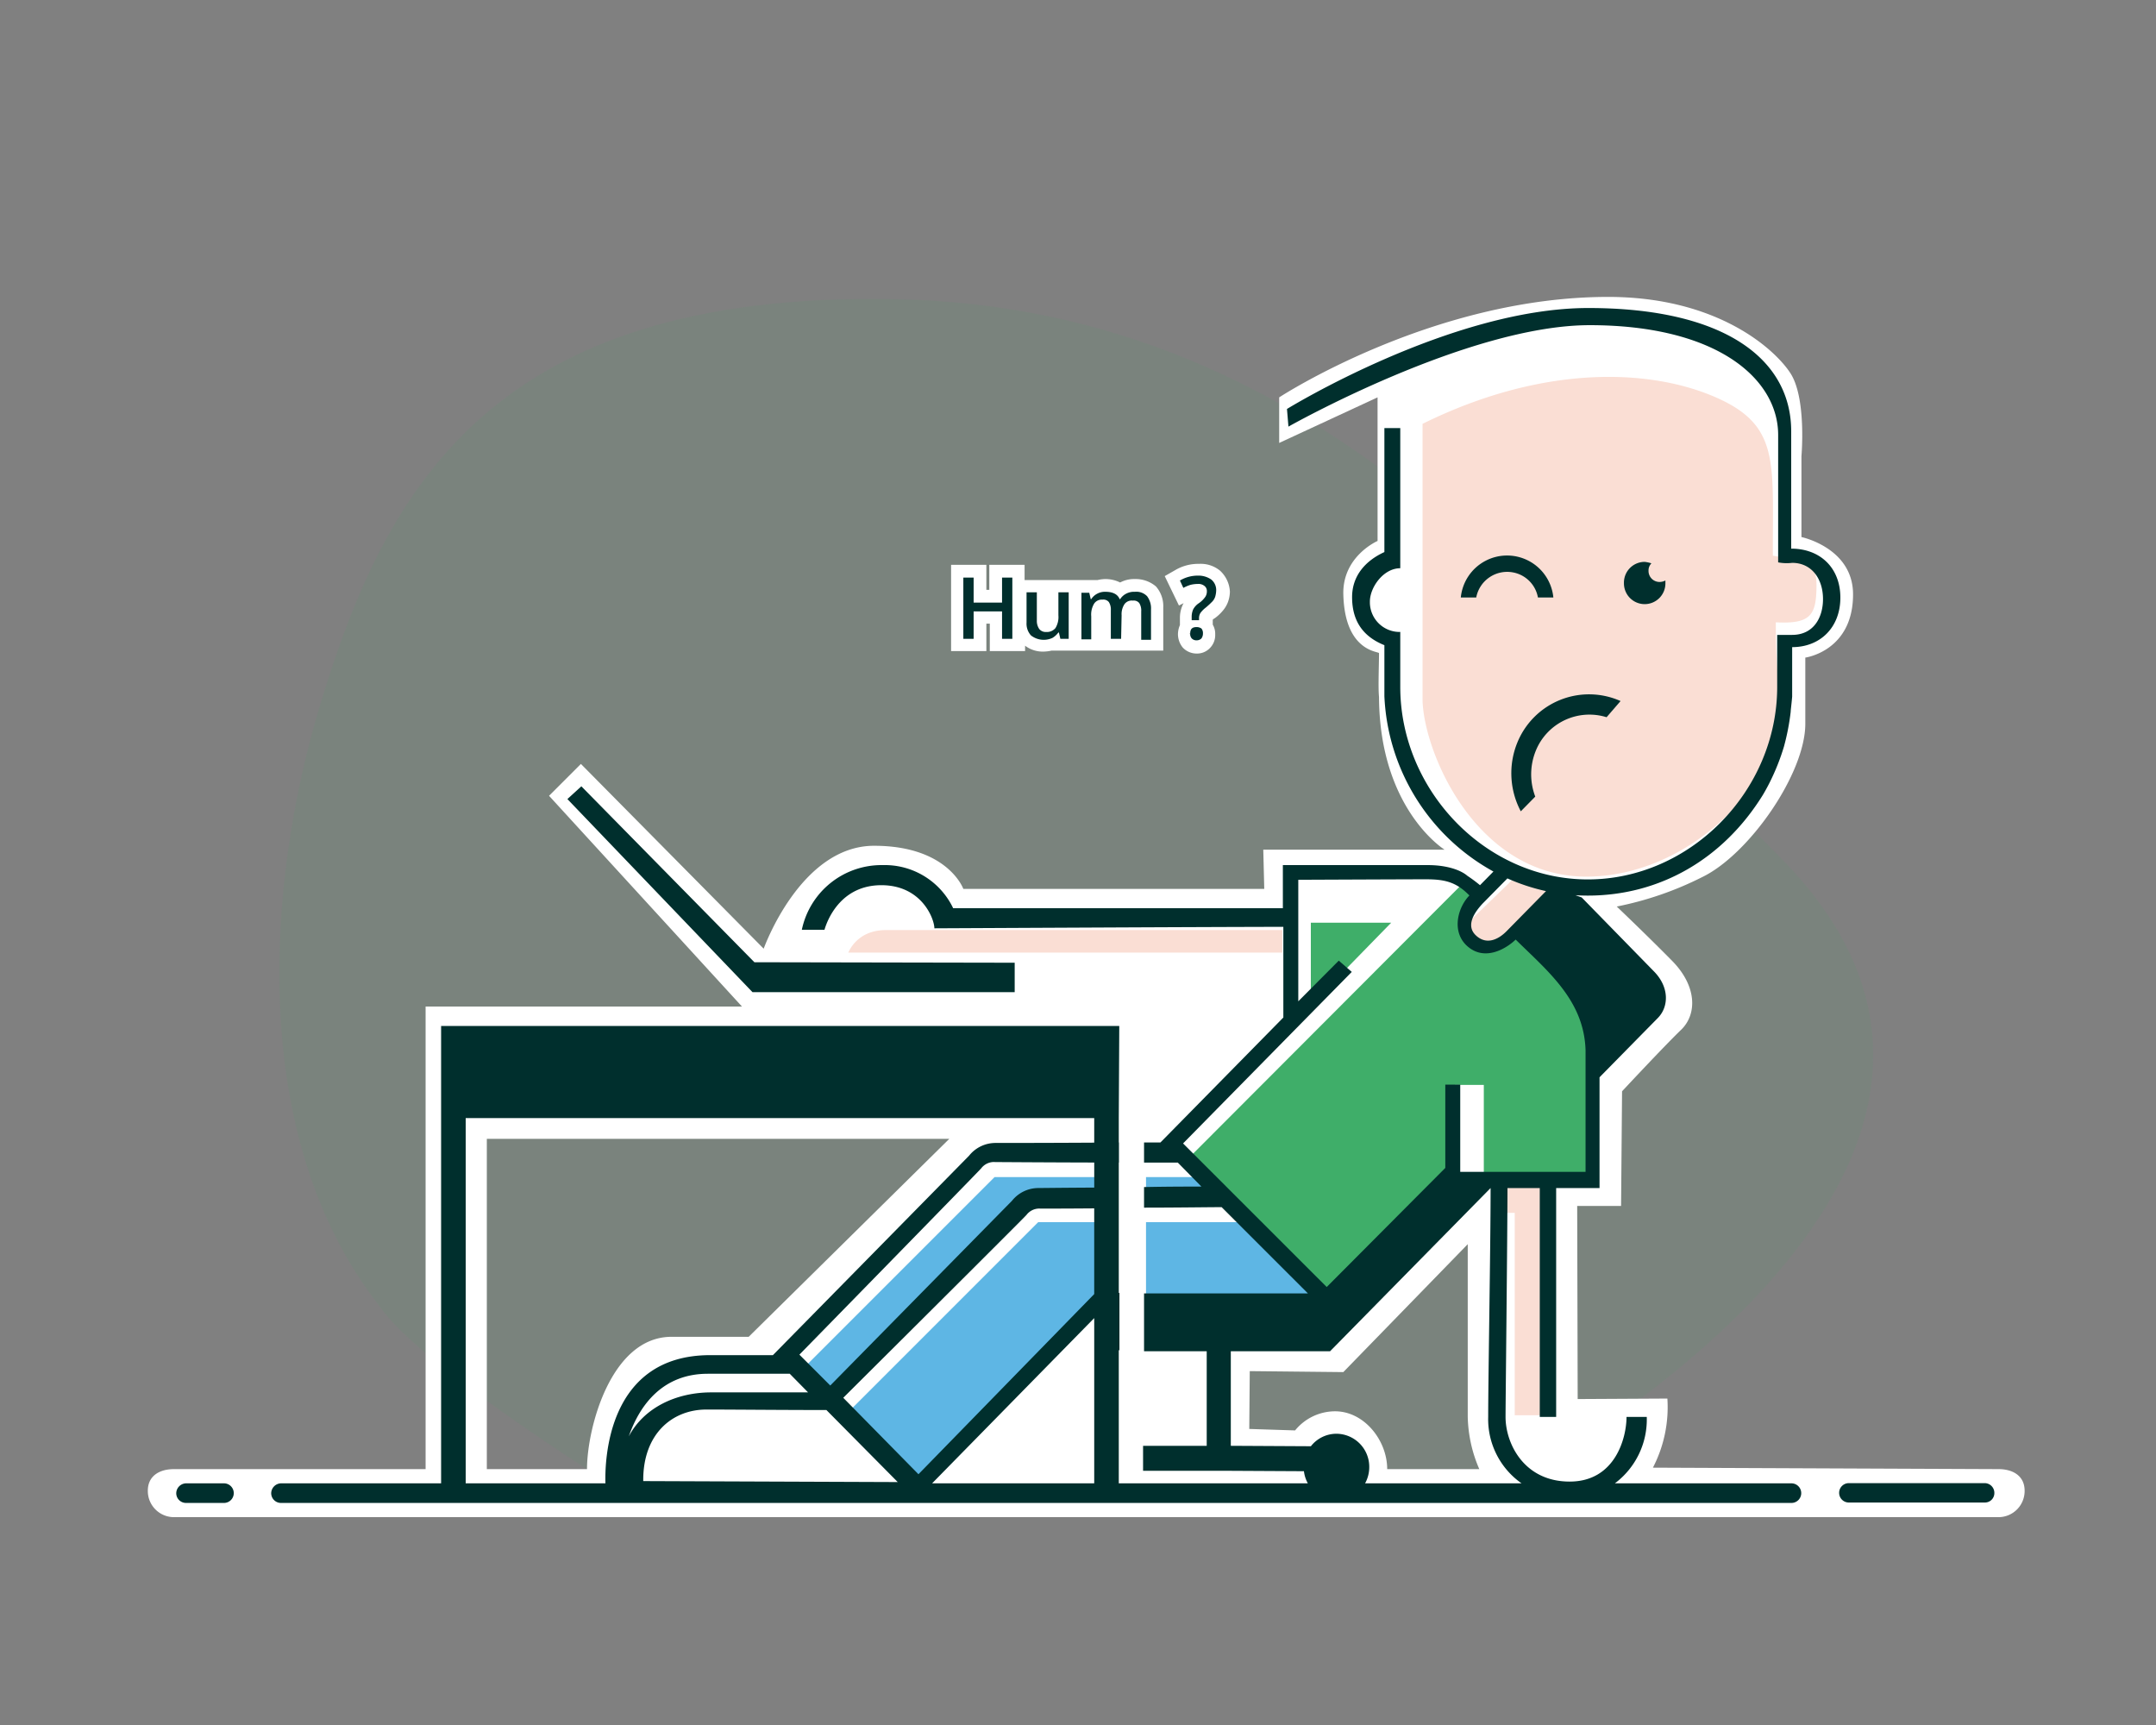 <svg id="login" xmlns="http://www.w3.org/2000/svg" width="440" height="352" viewBox="0 0 440 352">
  <rect x="0" y="0" width="440" height="352" fill="#808080" stroke="none"/>
  <g id="bg">
    <rect id="Rectangle_1" data-name="Rectangle 1" width="440" height="352" fill="rgba(255,255,255,0)"/>
    <path id="Tracé_1" data-name="Tracé 1" d="M25.342,214.093C34.207,227.134,77.011,253.3,77.011,253.3H251.184s126.134-64.7,59.774-131C267.816,79.166,220.706,10.2,130.116,8.693,48.39,7.272,26.608,47.148,13.184,91.873,2.715,126.649-1.928,179.149,25.342,214.093Z" transform="translate(52.033 52.344)" fill="#3fae69" opacity="0.084"/>
  </g>
  <g id="login-2" data-name="login" transform="translate(30.169 60.587)">
    <g id="Groupe_1709-2" transform="translate(0)">
      <path id="Union_8" d="M-252.6,357.5H-489.685A5.336,5.336,0,0,1-495,352.1c0-3,2.362-4.4,5.315-4.4h51.374V253.3h64.562l-39.367-43,6.5-6.5,37.3,37.7s7.48-21,22.538-21,18.207,8.8,18.207,8.8h61.413l-.2-8h37.005s-13.286-8.2-13.385-31.2c-.2-1.8,0-6.6,0-8.9,0-.4-6.988-.2-7.283-12-.2-7.8,6.988-10.9,6.988-10.9V129l-20.077,9.3V129s31.3-20.5,67.121-20.5c22.046,0,33.757,10.4,37.1,15.4,3.445,5,2.362,17.1,2.362,17.1v16.5s10.531,2.2,10.531,11.7c0,11.6-9.743,12.9-9.743,12.9v13.5c0,10.2-11.515,26.7-21.061,31.3a67.946,67.946,0,0,1-17.42,6s6.1,5.8,11.318,11.1c5.019,5.1,5.118,10.8,1.87,14-3.346,3.2-12.105,12.6-12.105,12.6l-.2,23.4h-8.956l.1,39.4,18.306-.1a26.82,26.82,0,0,1-2.953,14.1l70.544.3c2.953,0,5.315,1.4,5.315,4.4a5.336,5.336,0,0,1-5.315,5.4Zm29.329-9.8A28.222,28.222,0,0,1-225.63,337V301.8l-25.392,26.1-19.093-.2-.1,11.8,9.35.3a10.542,10.542,0,0,1,8.169-3.9c5.905,0,10.629,5.9,10.629,11.8Zm-182.1,0c0-8.314,4.854-27,17.256-27h15.74l40.942-40.4h-94.383v67.4Z" transform="translate(495 -108.5)" fill="#fff"/>
      <path id="Union_21" data-name="Union 21" d="M0,117.478c.1-.1,1.7-4.6,7.7-4.6H88.6v4.6Zm124.2-3.9,11.8-11.4.9.1,7.7,1.5a96.445,96.445,0,0,1-10.4,9.8,8.962,8.962,0,0,1-5.526,2.356A5.588,5.588,0,0,1,124.2,113.578Zm26.2-11.6c-22.4-.2-33-25.5-33.2-36.1V9.578c24.1-11.9,45.7-11.4,59.4-5.6s12,13.4,12.1,32.5c6.8,1.2,9,1,8.9,6.5s-1.1,7.5-8.3,7.1c0,10.3.5,6.2.5,19.3,0,13.067-17.808,32.6-39.236,32.6Z" transform="translate(142.944 16.322)" fill="#faded4"/>
      <path id="Soustraction_4" data-name="Soustraction 4" d="M28,84.4,0,56.1,56,0l3.1,2.3c-.036.03-3.571,3.083-3.476,6.2A4.378,4.378,0,0,0,57.6,11.9a5.683,5.683,0,0,0,3.443,1.233,7.312,7.312,0,0,0,4.665-1.966A12.457,12.457,0,0,0,67.6,9.2L75,15.4l7.3,14V60.2H60.1V41.3H54.2V60.83L28,84.4ZM24.8,25V8.2H41.2L24.8,25Z" transform="translate(212.549 119.5)" fill="#3fae69"/>
      <path id="Union_7-2" d="M-348.8,335.8l38.5-38.5h13.7v14.4l-38.2,38.2Zm-10.3-7.8,39.9-39.9h22v4.5h-15.5l-40.9,40.9Zm70.8-13.9V297.3h20.2l18.3,16.8Zm15.2-21.5h-15.2v-4.5h11.6l3.6,4.5Z" transform="translate(492.011 -108.5)" fill="#5eb6e4"/>
    </g>
    <path id="Union_4-2" d="M-211.249,336.8V295.4H-214.2v-6.9h8.753v3.9h.984v44.3h-6.786Z" transform="translate(490.208 -108.5)" fill="#faded4"/>
    <path id="Union_20" data-name="Union 20" d="M21.345,243.833a1.99,1.99,0,0,1-1.967-2,2.057,2.057,0,0,1,1.967-2H54.053V146.5h138.4l-.1,18.8v4.975h.036v4.1h-.036v26.6h.135v11.8l-.135-.205v27.265h38.585a6.832,6.832,0,0,1-.8-2.478l-14.928-.08h-17.9v-5.1H210.3v-19.3H197.51v-11.8h33.445l-17.608-17.6c-2.853,0-9.247.1-15.837.1v-4.2c4.623-.1,9.049-.1,11.706-.1l-4.82-4.9H197.51v-4.1h3.344l23.314-23.7,1.77-1.8v-18.5c-12.493,0-70.431.3-71.218.3,0-1.9-2.558-8.8-10.821-8.8-7.87,0-10.821,6.4-11.607,9.1h-4.623a16.612,16.612,0,0,1,16.526-13.2,15.45,15.45,0,0,1,14.361,8.8H225.84v-8.8h29.608c3.837,0,6.69,1,8.067,2.2a28.737,28.737,0,0,1,2.558,1.9l2.742-2.788A42.994,42.994,0,0,1,246.559,79.2V68.8c-4.23-1.7-6.591-4.8-6.591-9.8,0-4.3,2.656-7.4,6.591-9.2V24.5H249.8V53.1c-3.443,0-6.2,3.9-6.2,6.8v.3a6.068,6.068,0,0,0,6.2,5.9V77.3c0,21.1,17.41,39.3,38.265,39.3,20.952,0,38.659-18.1,38.659-39.3V66.7h3.049c4.426,0,6.3-3.6,6.3-7.3,0-4.2-2.361-7.4-6.3-7.4a9.2,9.2,0,0,1-2.853-.1v-26c0-11.4-12.394-22.4-38.462-22.4-24.887,0-61.48,20.7-61.48,20.7l-.3-3.6S260.133,0,288.168,0s41.511,10.6,41.413,25.3V49.1c5.9,0,10.034,3.9,10.034,10s-4.132,10.1-9.837,10.1V79.3c-.2,2.2-.3,2.7-.3,3.1a47.853,47.853,0,0,1-1.377,7.1,45.567,45.567,0,0,1-2.853,7.2s-.689,1.4-1.475,2.7c-8.067,13-20.953,20.5-35.707,20.5q-1.27,0-2.522-.079l1.279.453,14.755,15.1c3.148,3.2,3.049,7.2.787,9.5l-11.9,12.1v22.6h-8.852v46.7h-3.345v-46.7h-6.591c0,9-.393,44-.393,46.7,0,5.4,3.739,13.2,13.083,13.2s11.607-9,11.607-13.2h4.131a16.268,16.268,0,0,1-6.508,13.559H329.63a2,2,0,0,1,0,4Zm253.209-4a15.981,15.981,0,0,1-6.81-13.559c0-8.2.491-34.6.491-46.7l-32.756,33.3H215.216v19.3l16.345.088a6.636,6.636,0,0,1,5.221-2.549,6.745,6.745,0,0,1,6.689,6.8,6.857,6.857,0,0,1-.85,3.32Zm-87.213,0V206.112l-33.083,33.721Zm-99.755,0c-.137-4.781.424-26.159,21.392-26.159h12.788l40.036-40.7a6.9,6.9,0,0,1,5.41-2.6c.581,0,10.759,0,20.129-.06V165.3H59.07v74.533Zm7.719-.459,51.938.2-14.558-14.7c-9.247,0-18.788-.1-24.493-.1C101.208,224.774,95.207,229.774,95.306,239.374Zm78.2-54.3c-.885,1-37.38,37.3-37.38,37.3l15.346,15.6,35.868-36.76V183.724c-5.986.049-10.67.049-10.981.049q-.137-.013-.274-.013A3.282,3.282,0,0,0,173.507,185.074Zm-81.16,45.191c3.152-5.961,9.8-8.992,16.828-8.992h19.771l-3.738-3.8H108.487C99.428,217.474,94.662,223.621,92.347,230.266Zm71.914-54.692c-.885,1-37.085,38-37.085,38l6.3,6.3,37.085-37.7a6.9,6.9,0,0,1,5.411-2.6c.39,0,5.291-.063,11.374-.089v-5.116c-9.793-.022-19.893-.094-20.228-.094q-.138-.013-.276-.013A3.28,3.28,0,0,0,164.261,175.574Zm75.645-40.1-34.429,35,29.314,29.3,24.2-24.3v-17h3.049v17.8h25.576v-24.8c-.3-10.2-7.673-16.1-14.263-22.6-1.967,1.9-6.591,4.7-10.23,1-2.853-3-1.476-7.7.787-10-2.656-2.7-4.918-3.3-8.853-3.3-4.033,0-26.068.1-26.068.1v24.8l8.263-8.3Zm26.658-13.9c-1.377,1.5-3.542,4.3-1.377,6.4s4.623.9,6.3-.8l8.057-8.19a40.294,40.294,0,0,1-7.878-2.591ZM1.967,243.833a1.989,1.989,0,0,1-1.967-2,2.056,2.056,0,0,1,1.967-2H9.738a2,2,0,0,1,0,4Zm339.376-.085a1.978,1.978,0,1,1,0-3.956h27.722a1.984,1.984,0,0,1,1.978,1.978,1.923,1.923,0,0,1-1.978,1.977ZM117.6,139.6,79.826,100.2l2.852-2.6,35.314,35.9,53.119.1v6ZM273.807,88.4a15.8,15.8,0,0,1,20.952-8.2l-2.853,3.3a11.816,11.816,0,0,0-13.968,5.8,12.788,12.788,0,0,0-.59,10.4l-2.95,3A16.569,16.569,0,0,1,273.807,88.4Zm21.641-32.3a4.234,4.234,0,0,1,4.23-4.3,6.8,6.8,0,0,1,1.377.3,2.05,2.05,0,0,0-.59,1.5,2.245,2.245,0,0,0,2.263,2.3,2.588,2.588,0,0,0,1.181-.3v.5a4.231,4.231,0,1,1-8.46,0Zm-17.554,2.964a6.344,6.344,0,0,0-5.017-5.1,6.426,6.426,0,0,0-7.574,5.1h-3.148a9.489,9.489,0,0,1,18.887,0Z" transform="translate(5.8 2.267)" fill="#002f2d"/>
  </g>
  <g id="Groupe_73" data-name="Groupe 73" transform="translate(194.1 115.061)">
    <path id="Tracé_151" data-name="Tracé 151" d="M203.3,114.7a6.04,6.04,0,0,0-3,.7h0a6.765,6.765,0,0,0-3.1-.7,7.719,7.719,0,0,0-1.5.2H180.8v-3.1h-7.2v5.1H173v-5.1h-7.2v17.6H173v-5.6h.7v5.6h7.2v-1.1a5.955,5.955,0,0,0,3.8,1.2,7.773,7.773,0,0,0,1.6-.2h22.8v-8.8a6.089,6.089,0,0,0-1.5-4.3A6.386,6.386,0,0,0,203.3,114.7Z" transform="translate(-165.8 -111.6)" fill="#fff"/>
    <path id="Tracé_152" data-name="Tracé 152" d="M220.7,113a6.2,6.2,0,0,0-4.3-1.4,9.225,9.225,0,0,0-4.9,1.3l-2.1,1.2,2.9,6,1-.5-.1.1a6.438,6.438,0,0,0-.7,2.8v1.6a4.776,4.776,0,0,0-.4,1.8,4.333,4.333,0,0,0,1,2.8,3.868,3.868,0,0,0,2.8,1.2,3.631,3.631,0,0,0,2.8-1.2,3.763,3.763,0,0,0,1-2.7,3.677,3.677,0,0,0-.5-2v-1a1.381,1.381,0,0,1,.4-.3,8.941,8.941,0,0,0,1.7-1.6,5.854,5.854,0,0,0,1-1.7,6.537,6.537,0,0,0,.4-2.1A6.229,6.229,0,0,0,220.7,113Zm-6.1,12.6h0v.5c0-.1-.1-.2-.1-.3A.349.349,0,0,0,214.6,125.6Zm2.6.2h0v-.2h0a.139.139,0,0,0,0,.2Z" transform="translate(-165.8 -111.6)" fill="#fff"/>
  </g>
  <g id="Groupe_74" data-name="Groupe 74" transform="translate(196.6 117.461)">
    <path id="Tracé_153" data-name="Tracé 153" d="M178.3,126.9h-2.1v-5.6h-5.8v5.6h-2.1V114.4h2.1v5.1h5.8v-5.1h2.1Z" transform="translate(-168.3 -114)" fill="#002f2d"/>
    <path id="Tracé_154" data-name="Tracé 154" d="M188.1,126.9l-.3-1.3h-.1a4.263,4.263,0,0,1-1.2,1.1,4.223,4.223,0,0,1-4.4-.5,3.573,3.573,0,0,1-.9-2.6v-6.2h2.1v5.8a2.86,2.86,0,0,0,.5,1.7,1.678,1.678,0,0,0,1.4.6,2.268,2.268,0,0,0,1.9-.8,4.326,4.326,0,0,0,.6-2.6v-4.7h2.1v9.5Z" transform="translate(-168.3 -114)" fill="#002f2d"/>
    <path id="Tracé_155" data-name="Tracé 155" d="M200.5,126.9h-2.1v-5.8a2.861,2.861,0,0,0-.4-1.7,1.428,1.428,0,0,0-1.3-.5,1.879,1.879,0,0,0-1.7.8,4.326,4.326,0,0,0-.6,2.6V127h-2v-9.5H194l.3,1.3h.1a3.179,3.179,0,0,1,1.2-1.1,3.287,3.287,0,0,1,1.7-.4c1.5,0,2.5.5,2.9,1.5h.1a3.179,3.179,0,0,1,1.2-1.1,3.425,3.425,0,0,1,1.8-.4,3.042,3.042,0,0,1,2.5.9,4.138,4.138,0,0,1,.8,2.7v6.2h-2v-5.8a2.861,2.861,0,0,0-.4-1.7,1.428,1.428,0,0,0-1.3-.5,1.83,1.83,0,0,0-1.7.7,3.715,3.715,0,0,0-.6,2.3l-.1,4.8Z" transform="translate(-168.3 -114)" fill="#002f2d"/>
    <path id="Tracé_156" data-name="Tracé 156" d="M214.9,123.1v-.6a3.808,3.808,0,0,1,.3-1.6,3.559,3.559,0,0,1,1.2-1.3,5.138,5.138,0,0,0,1.3-1.3,2.016,2.016,0,0,0,.3-1.1,1.29,1.29,0,0,0-.5-1.1,1.955,1.955,0,0,0-1.4-.4,6.052,6.052,0,0,0-1.5.2,8.428,8.428,0,0,0-1.4.6l-.7-1.5a7.107,7.107,0,0,1,3.7-1,4.551,4.551,0,0,1,2.7.8,2.765,2.765,0,0,1,1,2.3,5.02,5.02,0,0,1-.2,1.2,2.664,2.664,0,0,1-.6,1c-.3.3-.7.7-1.3,1.2a5.626,5.626,0,0,0-1.1,1.1,2.016,2.016,0,0,0-.3,1.1v.4Zm-.3,2.7c0-.9.4-1.3,1.3-1.3a1.689,1.689,0,0,1,1,.3,1.493,1.493,0,0,1,.3,1,1.689,1.689,0,0,1-.3,1,1.333,1.333,0,0,1-1,.4,1.284,1.284,0,0,1-1-.4A1.327,1.327,0,0,1,214.6,125.8Z" transform="translate(-168.3 -114)" fill="#002f2d"/>
  </g>
</svg>
